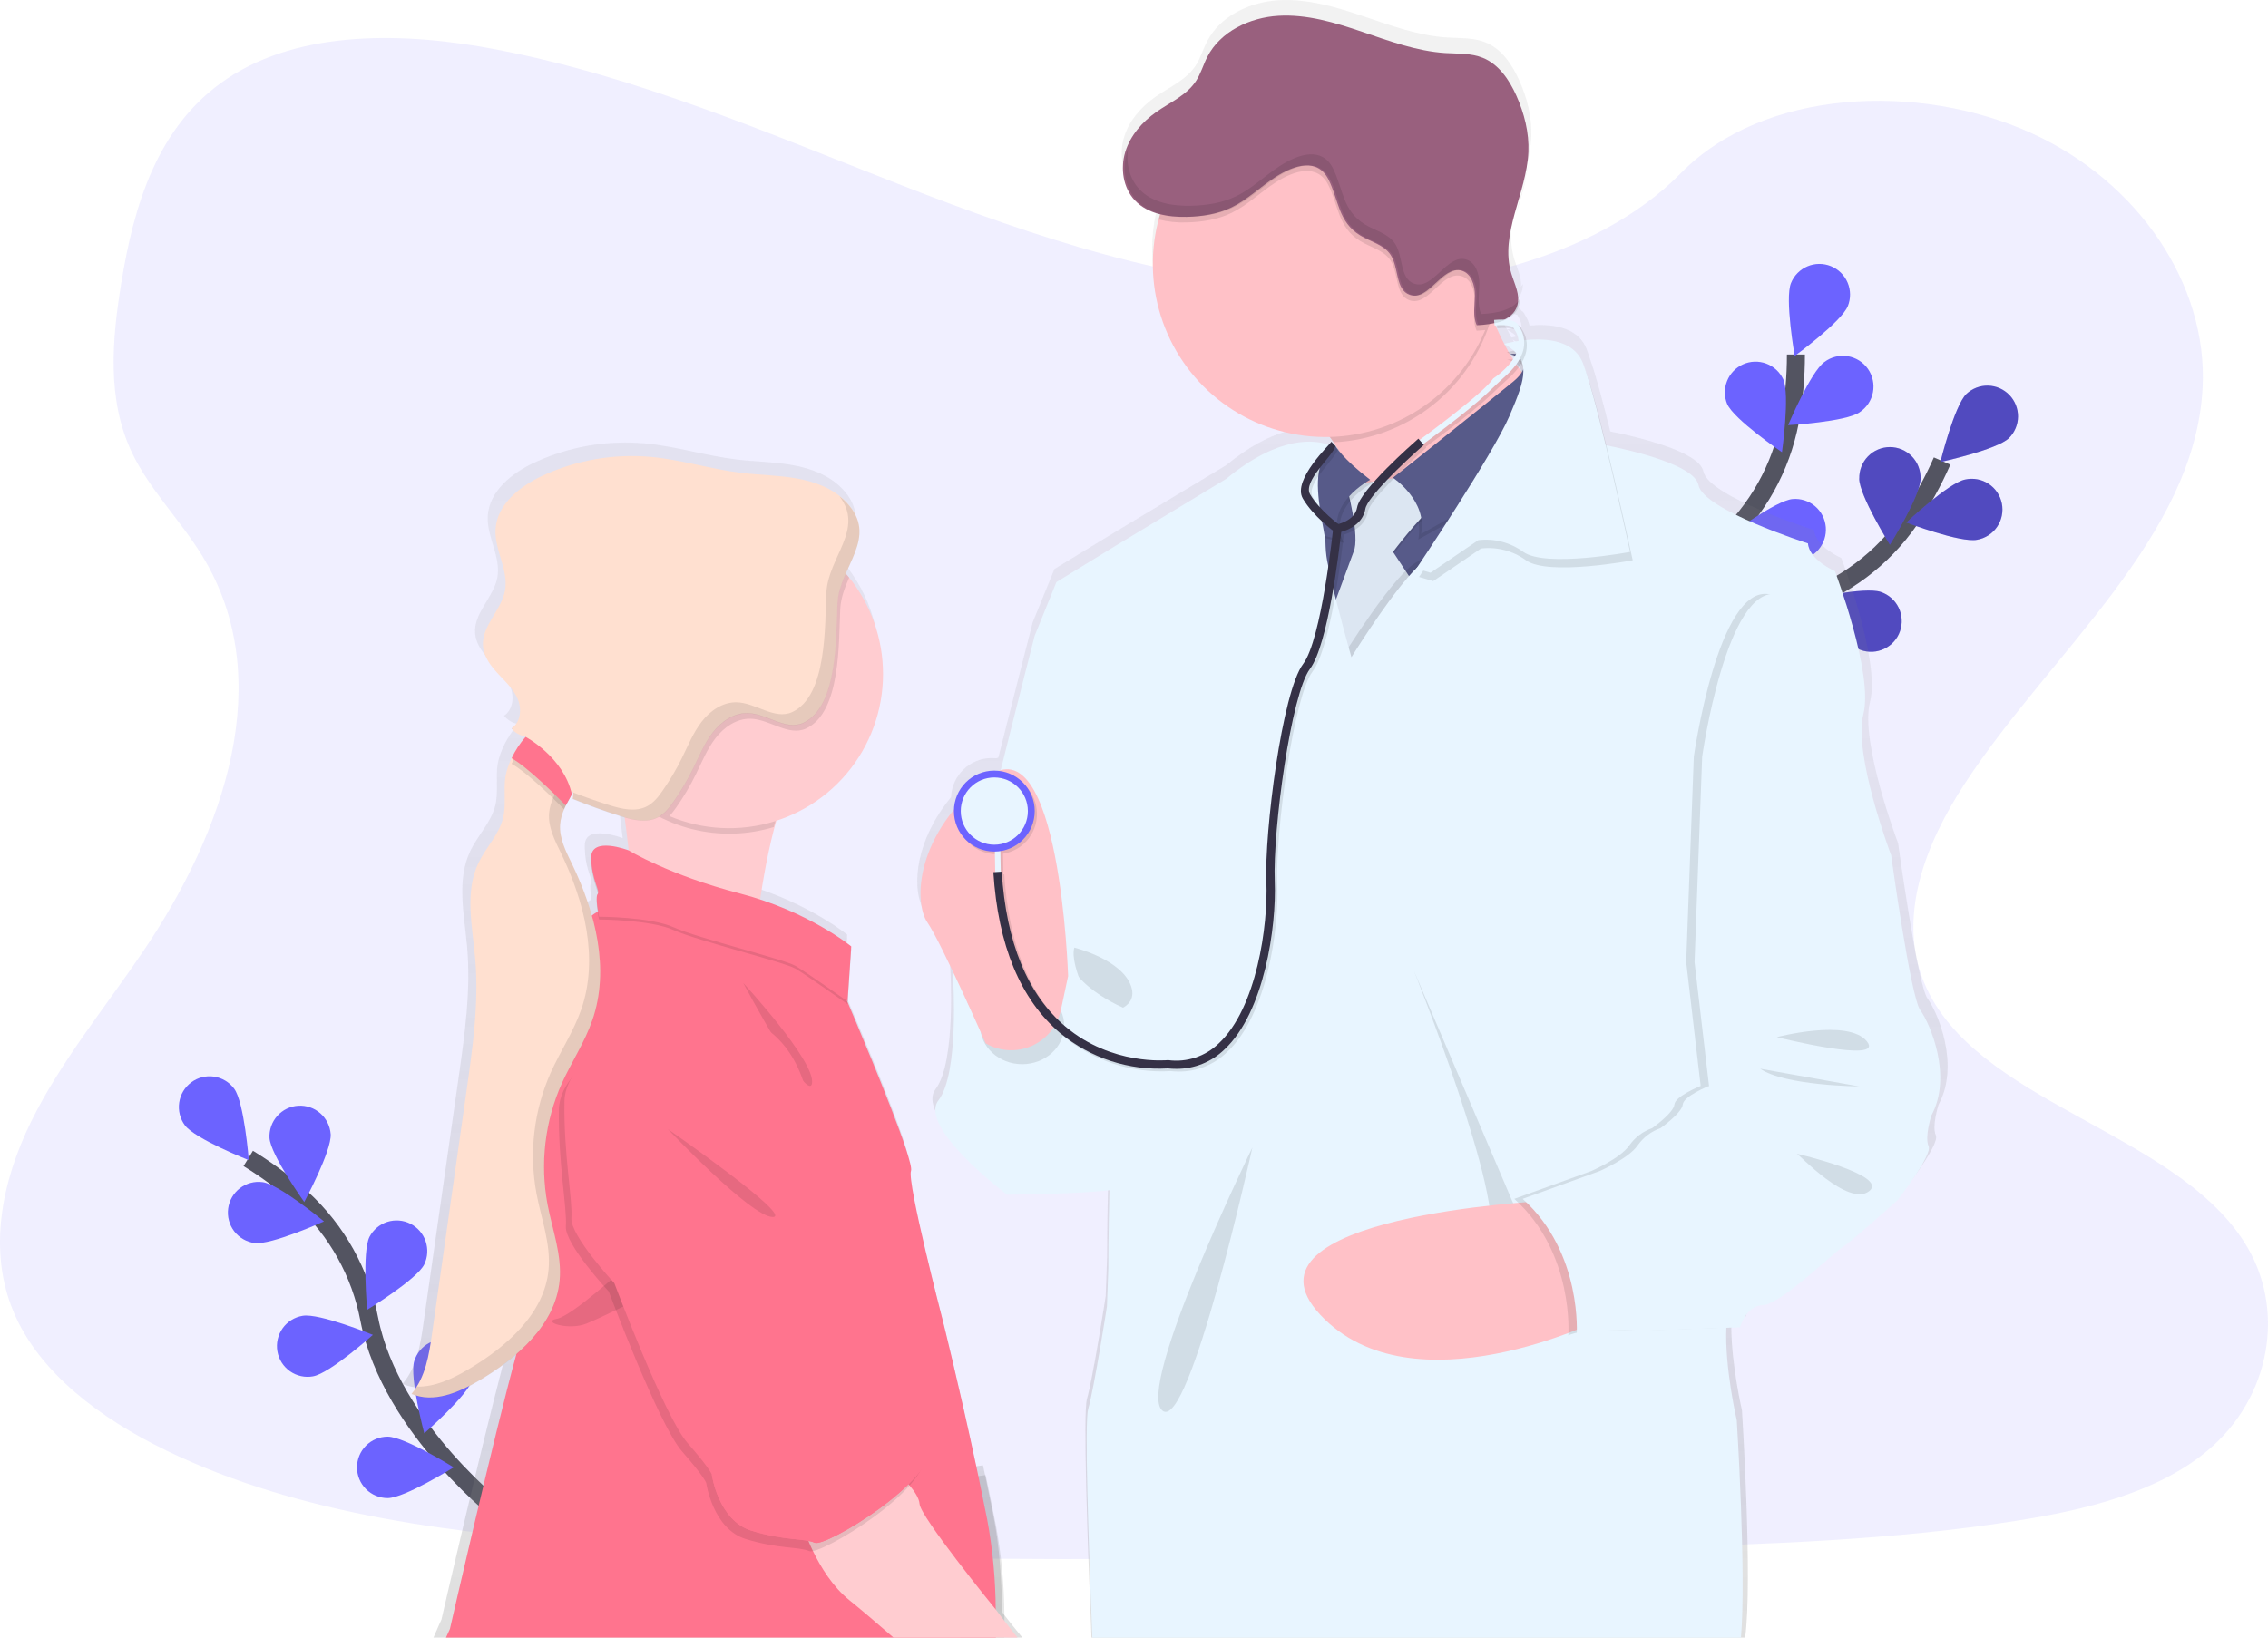 <svg width="252" height="182" viewBox="0 0 252 182" fill="none" xmlns="http://www.w3.org/2000/svg">
<g clip-path="url(#clip0_25_269)">
<path opacity="0.1" d="M146.416 32.097C130.261 31.534 114.862 26.307 100.18 20.589C85.498 14.871 70.946 8.534 55.169 5.504C45.025 3.553 33.424 3.279 25.253 8.729C17.387 13.973 14.847 23.026 13.48 31.425C12.452 37.745 11.856 44.396 14.666 50.314C16.622 54.421 20.093 57.874 22.494 61.808C30.847 75.498 24.942 92.38 15.889 105.758C11.643 112.036 6.717 118.01 3.441 124.687C0.165 131.363 -1.353 139.011 1.515 145.82C4.357 152.563 11.127 157.637 18.464 161.202C33.364 168.436 50.921 170.506 68.041 171.692C105.939 174.289 144.04 173.164 182.038 172.038C196.1 171.62 210.225 171.199 224.058 169.015C231.74 167.804 239.673 165.883 245.251 161.246C252.329 155.358 254.086 145.392 249.341 138.009C241.383 125.628 219.381 122.552 213.817 109.265C210.757 101.951 213.901 93.803 218.351 87.02C227.893 72.47 243.893 59.704 244.736 43.071C245.316 31.646 237.624 20.207 225.731 14.801C213.267 9.129 195.982 9.846 186.787 19.219C177.319 28.877 160.678 32.592 146.416 32.097Z" fill="#6C63FF"/>
<path d="M56.206 168.599C56.206 168.599 43.445 158.93 41.034 146.631C40.057 141.466 37.435 136.757 33.561 133.211C31.708 131.543 29.707 130.049 27.582 128.747" stroke="#535461" stroke-width="2" stroke-miterlimit="10"/>
<path d="M26.021 120.998C27.139 122.515 27.645 128.94 27.645 128.94C27.645 128.94 21.666 126.579 20.545 125.066C20.007 124.338 19.779 123.426 19.912 122.53C20.045 121.634 20.528 120.827 21.254 120.288C21.98 119.749 22.89 119.521 23.784 119.654C24.678 119.787 25.483 120.271 26.021 120.998Z" fill="#6C63FF"/>
<path d="M36.745 126.04C36.861 127.921 33.805 133.59 33.805 133.59C33.805 133.59 30.062 128.349 29.944 126.468C29.899 125.571 30.209 124.692 30.805 124.023C31.402 123.353 32.238 122.946 33.132 122.889C34.026 122.833 34.907 123.132 35.583 123.722C36.258 124.312 36.675 125.144 36.742 126.04H36.745Z" fill="#6C63FF"/>
<path d="M47.139 140.532C46.294 142.215 40.798 145.564 40.798 145.564C40.798 145.564 40.211 139.146 41.055 137.462C41.471 136.67 42.18 136.074 43.03 135.801C43.88 135.528 44.804 135.601 45.601 136.003C46.398 136.405 47.006 137.105 47.294 137.952C47.581 138.799 47.526 139.725 47.139 140.532Z" fill="#6C63FF"/>
<path d="M52.542 153.265C51.992 155.068 47.141 159.297 47.141 159.297C47.141 159.297 45.477 153.072 46.027 151.268C46.292 150.402 46.888 149.677 47.686 149.252C48.484 148.827 49.417 148.737 50.281 149.002C51.145 149.267 51.869 149.865 52.293 150.664C52.717 151.464 52.807 152.399 52.542 153.265Z" fill="#6C63FF"/>
<path d="M28.273 138.148C30.13 138.399 35.997 135.744 35.997 135.744C35.997 135.744 31.046 131.632 29.181 131.381C28.285 131.261 27.379 131.502 26.661 132.051C25.943 132.6 25.472 133.413 25.351 134.31C25.231 135.207 25.471 136.116 26.019 136.836C26.567 137.555 27.378 138.028 28.273 138.148Z" fill="#6C63FF"/>
<path d="M34.782 152.963C36.638 152.645 41.434 148.354 41.434 148.354C41.434 148.354 35.48 145.917 33.626 146.236C33.182 146.309 32.757 146.469 32.376 146.707C31.994 146.946 31.663 147.258 31.402 147.625C31.141 147.992 30.956 148.408 30.856 148.847C30.756 149.287 30.744 149.742 30.821 150.186C30.898 150.63 31.061 151.055 31.302 151.435C31.544 151.816 31.858 152.144 32.226 152.403C32.595 152.661 33.011 152.843 33.45 152.939C33.89 153.036 34.344 153.044 34.786 152.963H34.782Z" fill="#6C63FF"/>
<path d="M43.076 166.494C44.958 166.494 50.41 163.078 50.41 163.078C50.41 163.078 44.956 159.667 43.074 159.667C42.17 159.667 41.304 160.027 40.665 160.667C40.027 161.307 39.668 162.175 39.668 163.081C39.668 163.986 40.027 164.854 40.665 165.495C41.304 166.135 42.17 166.494 43.074 166.494H43.076Z" fill="#6C63FF"/>
<path d="M180.172 84.972C180.172 84.972 188.038 71.008 199.894 66.985C204.872 65.328 209.18 62.097 212.172 57.779C213.575 55.714 214.786 53.524 215.789 51.237" stroke="#535461" stroke-width="2" stroke-miterlimit="10"/>
<path d="M223.232 48.679C221.882 49.991 215.597 51.349 215.597 51.349C215.597 51.349 217.14 45.094 218.49 43.78C219.142 43.168 220.007 42.838 220.9 42.859C221.792 42.881 222.641 43.252 223.262 43.895C223.884 44.537 224.229 45.398 224.224 46.293C224.218 47.188 223.862 48.045 223.232 48.679Z" fill="#6C63FF"/>
<path d="M219.678 59.988C217.822 60.355 211.819 58.072 211.819 58.072C211.819 58.072 216.506 53.653 218.351 53.293C218.794 53.194 219.252 53.186 219.698 53.267C220.144 53.348 220.57 53.518 220.95 53.767C221.33 54.015 221.656 54.337 221.91 54.714C222.164 55.09 222.341 55.514 222.429 55.96C222.518 56.406 222.516 56.865 222.425 57.311C222.334 57.756 222.155 58.179 221.899 58.554C221.643 58.929 221.314 59.249 220.933 59.495C220.551 59.742 220.125 59.909 219.678 59.988Z" fill="#6C63FF"/>
<path d="M206.741 72.238C204.963 71.621 200.924 66.608 200.924 66.608C200.924 66.608 207.188 65.171 208.97 65.787C209.398 65.93 209.794 66.156 210.134 66.453C210.474 66.749 210.752 67.111 210.952 67.516C211.152 67.922 211.269 68.363 211.297 68.814C211.325 69.265 211.264 69.717 211.116 70.145C210.969 70.572 210.738 70.965 210.437 71.302C210.136 71.639 209.772 71.913 209.365 72.108C208.958 72.303 208.516 72.414 208.066 72.437C207.615 72.459 207.165 72.391 206.741 72.238Z" fill="#6C63FF"/>
<path d="M194.852 79.298C192.996 78.991 188.179 74.724 188.179 74.724C188.179 74.724 194.117 72.245 195.97 72.552C196.863 72.699 197.66 73.195 198.187 73.931C198.714 74.668 198.928 75.584 198.781 76.478C198.634 77.372 198.139 78.171 197.405 78.7C196.67 79.228 195.756 79.442 194.864 79.295L194.852 79.298Z" fill="#6C63FF"/>
<path d="M206.578 53.181C206.576 55.067 209.989 60.539 209.989 60.539C209.989 60.539 213.397 55.074 213.397 53.191C213.409 52.735 213.33 52.282 213.164 51.857C212.998 51.433 212.749 51.046 212.432 50.719C212.115 50.393 211.735 50.133 211.316 49.956C210.897 49.779 210.447 49.688 209.992 49.688C209.537 49.688 209.087 49.779 208.668 49.956C208.249 50.133 207.87 50.393 207.553 50.719C207.235 51.046 206.986 51.433 206.821 51.857C206.655 52.282 206.576 52.735 206.587 53.191L206.578 53.181Z" fill="#6C63FF"/>
<path d="M192.789 61.613C193.351 63.413 198.233 67.61 198.233 67.61C198.233 67.61 199.857 61.374 199.291 59.574C198.997 58.74 198.392 58.053 197.603 57.657C196.814 57.261 195.903 57.188 195.061 57.452C194.219 57.716 193.512 58.298 193.089 59.074C192.666 59.85 192.561 60.76 192.794 61.613H192.789Z" fill="#6C63FF"/>
<path d="M180.523 71.652C180.773 73.512 184.875 78.481 184.875 78.481C184.875 78.481 187.523 72.61 187.272 70.743C187.222 70.29 187.083 69.852 186.862 69.455C186.641 69.057 186.343 68.708 185.985 68.427C185.627 68.147 185.217 67.941 184.779 67.822C184.341 67.703 183.883 67.672 183.433 67.733C182.983 67.794 182.549 67.944 182.158 68.175C181.767 68.406 181.425 68.713 181.154 69.078C180.883 69.443 180.688 69.859 180.579 70.301C180.471 70.743 180.451 71.202 180.523 71.652Z" fill="#6C63FF"/>
<path opacity="0.25" d="M223.232 48.679C221.882 49.991 215.597 51.349 215.597 51.349C215.597 51.349 217.14 45.094 218.49 43.78C219.142 43.168 220.007 42.838 220.9 42.859C221.792 42.881 222.641 43.252 223.262 43.895C223.884 44.537 224.229 45.398 224.224 46.293C224.218 47.188 223.862 48.045 223.232 48.679Z" fill="black"/>
<path opacity="0.25" d="M219.678 59.988C217.822 60.355 211.819 58.072 211.819 58.072C211.819 58.072 216.506 53.653 218.351 53.293C218.794 53.194 219.252 53.186 219.698 53.267C220.144 53.348 220.57 53.518 220.95 53.767C221.33 54.015 221.656 54.337 221.91 54.714C222.164 55.09 222.341 55.514 222.429 55.96C222.518 56.406 222.516 56.865 222.425 57.311C222.334 57.756 222.155 58.179 221.899 58.554C221.643 58.929 221.314 59.249 220.933 59.495C220.551 59.742 220.125 59.909 219.678 59.988Z" fill="black"/>
<path opacity="0.25" d="M206.741 72.238C204.963 71.621 200.924 66.608 200.924 66.608C200.924 66.608 207.188 65.171 208.97 65.787C209.398 65.93 209.794 66.156 210.134 66.453C210.474 66.749 210.752 67.111 210.952 67.516C211.152 67.922 211.269 68.363 211.297 68.814C211.325 69.265 211.264 69.717 211.116 70.145C210.969 70.572 210.738 70.965 210.437 71.302C210.136 71.639 209.772 71.913 209.365 72.108C208.958 72.303 208.516 72.414 208.066 72.437C207.615 72.459 207.165 72.391 206.741 72.238Z" fill="black"/>
<path opacity="0.25" d="M194.852 79.298C192.996 78.991 188.179 74.724 188.179 74.724C188.179 74.724 194.117 72.245 195.97 72.552C196.863 72.699 197.66 73.195 198.187 73.931C198.714 74.668 198.928 75.584 198.781 76.478C198.634 77.372 198.139 78.171 197.405 78.7C196.67 79.228 195.756 79.442 194.864 79.295L194.852 79.298Z" fill="black"/>
<path opacity="0.25" d="M206.578 53.181C206.576 55.067 209.989 60.539 209.989 60.539C209.989 60.539 213.397 55.074 213.397 53.191C213.409 52.735 213.33 52.282 213.164 51.857C212.998 51.433 212.749 51.046 212.432 50.719C212.115 50.393 211.735 50.133 211.316 49.956C210.897 49.779 210.447 49.688 209.992 49.688C209.537 49.688 209.087 49.779 208.668 49.956C208.249 50.133 207.87 50.393 207.553 50.719C207.235 51.046 206.986 51.433 206.821 51.857C206.655 52.282 206.576 52.735 206.587 53.191L206.578 53.181Z" fill="black"/>
<path opacity="0.25" d="M192.789 61.613C193.351 63.413 198.233 67.61 198.233 67.61C198.233 67.61 199.857 61.374 199.291 59.574C198.997 58.74 198.392 58.053 197.603 57.657C196.814 57.261 195.903 57.188 195.061 57.452C194.219 57.716 193.512 58.298 193.089 59.074C192.666 59.85 192.561 60.76 192.794 61.613H192.789Z" fill="black"/>
<path opacity="0.25" d="M180.523 71.652C180.773 73.512 184.875 78.481 184.875 78.481C184.875 78.481 187.523 72.61 187.272 70.743C187.222 70.29 187.083 69.852 186.862 69.455C186.641 69.057 186.343 68.708 185.985 68.427C185.627 68.147 185.217 67.941 184.779 67.822C184.341 67.703 183.883 67.672 183.433 67.733C182.983 67.794 182.549 67.944 182.158 68.175C181.767 68.406 181.425 68.713 181.154 69.078C180.883 69.443 180.688 69.859 180.579 70.301C180.471 70.743 180.451 71.202 180.523 71.652Z" fill="black"/>
<path d="M180.625 84.695C180.625 84.695 182.17 68.733 191.372 60.246C195.253 56.709 197.886 52.006 198.875 46.842C199.326 44.388 199.55 41.897 199.546 39.401" stroke="#535461" stroke-width="2" stroke-miterlimit="10"/>
<path d="M205.314 34.016C204.618 35.764 199.411 39.559 199.411 39.559C199.411 39.559 198.293 33.213 198.996 31.465C199.334 30.625 199.992 29.954 200.823 29.601C201.655 29.247 202.593 29.238 203.431 29.578C204.269 29.917 204.938 30.576 205.291 31.409C205.644 32.243 205.652 33.183 205.314 34.023V34.016Z" fill="#6C63FF"/>
<path d="M206.638 45.81C205.1 46.894 198.68 47.249 198.68 47.249C198.68 47.249 201.181 41.31 202.72 40.227C203.085 39.953 203.5 39.755 203.943 39.646C204.385 39.536 204.845 39.517 205.295 39.588C205.745 39.66 206.176 39.821 206.563 40.063C206.949 40.305 207.284 40.621 207.546 40.995C207.808 41.368 207.993 41.791 208.089 42.237C208.186 42.684 208.192 43.145 208.107 43.593C208.023 44.042 207.849 44.469 207.597 44.85C207.344 45.23 207.019 45.556 206.638 45.807V45.81Z" fill="#6C63FF"/>
<path d="M199.757 62.269C197.882 62.427 192.161 59.478 192.161 59.478C192.161 59.478 197.311 55.618 199.186 55.46C200.086 55.384 200.98 55.67 201.67 56.254C202.36 56.839 202.79 57.674 202.866 58.576C202.942 59.478 202.657 60.374 202.073 61.066C201.49 61.757 200.657 62.188 199.757 62.264V62.269Z" fill="#6C63FF"/>
<path d="M191.75 73.545C189.929 74.01 183.794 72.087 183.794 72.087C183.794 72.087 188.219 67.41 190.04 66.936C190.914 66.709 191.843 66.839 192.622 67.298C193.4 67.757 193.965 68.507 194.192 69.383C194.419 70.26 194.289 71.191 193.831 71.971C193.373 72.751 192.624 73.317 191.75 73.545Z" fill="#6C63FF"/>
<path d="M191.912 44.908C192.673 46.631 197.996 50.256 197.996 50.256C197.996 50.256 198.901 43.875 198.14 42.152C197.76 41.346 197.082 40.72 196.248 40.409C195.415 40.098 194.493 40.125 193.68 40.486C192.867 40.847 192.227 41.512 191.897 42.34C191.566 43.167 191.572 44.091 191.912 44.915V44.908Z" fill="#6C63FF"/>
<path d="M182.715 58.213C183.957 59.63 190.114 61.485 190.114 61.485C190.114 61.485 189.075 55.125 187.834 53.709C187.541 53.365 187.182 53.083 186.779 52.879C186.377 52.675 185.938 52.553 185.487 52.52C185.037 52.488 184.585 52.545 184.157 52.69C183.73 52.834 183.335 53.062 182.996 53.36C182.656 53.659 182.38 54.022 182.182 54.428C181.984 54.835 181.869 55.276 181.843 55.728C181.817 56.18 181.88 56.632 182.03 57.059C182.18 57.485 182.413 57.878 182.715 58.213Z" fill="#6C63FF"/>
<path d="M175.548 72.38C176.532 73.984 182.288 76.856 182.288 76.856C182.288 76.856 182.337 70.412 181.36 68.805C180.874 68.064 180.119 67.541 179.254 67.348C178.39 67.155 177.484 67.307 176.73 67.772C175.975 68.237 175.431 68.978 175.213 69.838C174.994 70.698 175.119 71.61 175.56 72.38H175.548Z" fill="#6C63FF"/>
<path d="M168.792 22.186C169.177 20.77 169.641 19.347 169.966 17.912C169.576 19.347 169.11 20.775 168.792 22.186Z" fill="url(#paint0_linear_25_269)"/>
<path d="M167.066 35.827C167.033 35.771 167.01 35.715 166.985 35.664C166.985 35.641 166.961 35.622 166.952 35.599C166.902 35.623 166.85 35.644 166.797 35.662C166.695 35.702 166.59 35.739 166.483 35.769C166.377 35.799 166.333 35.815 166.251 35.834C166.184 35.857 166.115 35.875 166.045 35.888L166.063 35.929C166.149 35.911 166.233 35.895 166.319 35.871L166.342 36.16C166.439 36.16 166.53 36.146 166.618 36.146C166.66 36.143 166.702 36.143 166.743 36.146C166.924 36.146 167.082 36.146 167.207 36.146C167.159 36.041 167.108 35.932 167.066 35.827ZM214.165 110.967C213.075 109.495 210.898 93.696 210.898 93.696C210.898 93.696 206.618 82.462 207.785 77.979C208.952 73.496 204.597 62.025 204.597 62.025C204.597 62.025 201.72 60.771 201.564 58.911C201.564 58.911 189.817 55.19 189.267 52.4C188.822 50.112 181.537 48.47 178.919 47.952C178.121 44.724 177.319 41.713 176.727 40.069C176.567 39.557 176.416 39.115 176.277 38.766C175.277 36.208 172.186 35.976 169.945 36.181C169.848 35.745 169.668 35.331 169.414 34.964C169.377 34.838 169.303 34.726 169.203 34.641C169.155 34.6 169.103 34.563 169.05 34.529C169.009 34.454 168.956 34.386 168.892 34.33C168.828 34.272 168.758 34.222 168.683 34.181C168.629 34.151 168.573 34.126 168.516 34.104C168.381 34.053 168.242 34.014 168.101 33.99C167.935 33.956 167.768 33.934 167.599 33.925C168.009 33.745 168.374 33.478 168.669 33.141C168.87 32.905 169.019 32.629 169.108 32.332C169.181 32.085 169.214 31.827 169.205 31.569C169.145 31.675 169.075 31.776 168.996 31.869C169.094 30.839 168.551 29.793 168.24 28.767C167.863 27.432 167.793 26.029 168.036 24.663C168.347 22.603 169.117 20.519 169.639 18.422C169.64 18.41 169.64 18.398 169.639 18.387C169.913 17.345 170.082 16.279 170.145 15.203C170.235 13.034 169.681 10.869 168.79 8.892C167.998 7.141 166.831 5.418 165.045 4.707C163.718 4.169 162.231 4.255 160.801 4.167C157.595 3.967 154.537 2.837 151.488 1.809C148.439 0.781 145.303 -0.153 142.094 0.026C138.885 0.205 135.583 1.756 134.119 4.602C133.655 5.49 133.389 6.478 132.834 7.313C131.795 8.888 129.934 9.676 128.382 10.762C126.829 11.848 125.463 13.389 124.901 15.229C124.595 16.22 124.552 17.274 124.776 18.287C124.827 18.515 124.892 18.741 124.971 18.961C125.191 19.576 125.535 20.138 125.98 20.614C126.316 20.966 126.703 21.267 127.126 21.505C127.659 21.801 128.228 22.023 128.82 22.166C128.799 22.235 128.778 22.31 128.755 22.382C128.718 22.5 128.686 22.614 128.651 22.742C128.574 23.028 128.502 23.319 128.442 23.612C128.44 23.633 128.44 23.654 128.442 23.675C128.157 24.997 128.014 26.347 128.015 27.7C128.015 28.34 128.047 28.979 128.113 29.616C129.041 39.052 136.813 46.496 146.416 46.98C146.746 46.996 147.078 47.005 147.414 47.005C147.567 47.005 147.718 47.005 147.878 47.005C148.029 47.205 148.177 47.41 148.319 47.61C148.46 47.81 148.59 48.014 148.713 48.214L148.377 47.865L148.04 47.556C147.949 47.682 147.848 47.799 147.736 47.907C147.517 47.83 147.293 47.766 147.066 47.717C146.103 47.503 144.637 47.424 142.706 48.007C140.931 48.54 138.762 49.635 136.224 51.716L123.855 59.157L117.164 63.236L114.753 69.143C114.753 69.143 112.941 76.161 110.925 84.202C110.846 84.225 110.769 84.248 110.693 84.276C110.529 84.258 110.365 84.248 110.201 84.248C109.031 84.246 107.906 84.697 107.061 85.508C106.217 86.32 105.719 87.428 105.672 88.599C101.663 93.482 101.435 98.366 102.377 100.607C102.463 100.817 102.57 101.018 102.697 101.205C103.315 102.098 104.468 104.4 105.637 106.853C105.607 107.056 105.588 107.225 105.579 107.353C105.577 107.395 105.577 107.437 105.579 107.479C105.579 107.479 106.275 118.015 103.955 121.036C103.447 121.694 103.523 122.559 103.955 123.517C105.509 126.963 111.656 131.565 111.656 131.565C111.656 131.565 119.027 131.525 123.133 131.077C123.122 131.491 123.113 131.902 123.103 132.304C123.01 136.369 123.01 139.776 123.01 139.776L122.857 144.038C122.857 144.038 121.465 153.021 120.769 155.498C120.331 157.051 120.837 171.434 121.277 182.007H193.903C194.757 175.752 193.553 156.746 193.553 156.746C193.553 156.746 192.409 151.833 192.367 147.55C192.365 147.545 192.364 147.54 192.364 147.534C192.364 147.529 192.365 147.524 192.367 147.519C192.367 147.145 192.367 146.78 192.381 146.422L192.908 146.403L193.854 146.371H193.94C193.94 146.371 193.963 146.282 194.017 146.138C194.142 145.779 194.313 145.437 194.525 145.122C194.929 144.524 195.56 143.938 196.509 143.899C197.033 143.878 197.845 143.452 198.762 142.824C198.768 142.826 198.774 142.826 198.78 142.824C201.246 141.152 204.506 138.067 205.297 137.56C206.386 136.862 211.597 132.211 211.597 132.211C211.597 132.211 212.374 131.225 213.202 130.037L213.232 129.995C214.263 128.507 215.358 126.728 215.089 126.168C214.624 125.163 215.399 122.761 215.399 122.761C217.819 118.322 215.256 112.439 214.165 110.967ZM169.3 39.443C169.322 39.512 169.336 39.584 169.342 39.657C169.284 39.58 169.226 39.499 169.168 39.424L169.112 39.35L169.073 39.294L169.161 39.173C169.161 39.173 169.161 39.173 169.161 39.19C169.222 39.265 169.269 39.351 169.3 39.443ZM168.521 37.383C168.268 37.434 168.068 37.48 167.938 37.515C167.773 37.222 167.616 36.929 167.474 36.632C167.846 36.848 168.196 37.099 168.521 37.383ZM168.084 37.75C168.084 37.745 168.084 37.741 168.084 37.736L168.103 37.75C168.198 37.813 168.291 37.873 168.377 37.936C168.453 37.992 168.523 38.045 168.592 38.101C168.546 38.183 168.495 38.266 168.444 38.334C168.363 38.206 168.286 38.083 168.212 37.955C168.166 37.904 168.124 37.834 168.084 37.75ZM166.692 34.881C167.14 34.836 167.592 34.836 168.04 34.881C168.103 34.881 168.159 34.892 168.214 34.901C168.34 34.921 168.464 34.953 168.583 34.997C168.857 35.381 169.026 35.831 169.073 36.301L168.947 36.32L168.824 36.343C168.592 36.383 168.36 36.422 168.179 36.459L167.947 36.508C167.639 36.576 167.46 36.627 167.453 36.629C167.423 36.566 167.393 36.508 167.36 36.448C167.309 36.348 167.256 36.246 167.21 36.146C167.163 36.046 167.103 35.932 167.054 35.827C167.022 35.771 166.998 35.715 166.973 35.664C166.973 35.641 166.95 35.622 166.94 35.599C166.927 35.575 166.915 35.549 166.906 35.522C166.764 35.234 166.634 34.946 166.509 34.662C166.495 34.634 166.483 34.604 166.472 34.576L166.648 34.564V34.625L166.692 34.881ZM111.335 179.133C111.317 175.67 111.066 171.924 110.37 168.408C110.073 166.913 109.767 165.418 109.456 163.948C109.377 163.581 109.301 163.218 109.224 162.855L108.509 162.951H108.445C106.496 153.74 104.458 145.624 104.458 145.624C104.458 145.624 100.412 130.14 100.881 128.905C100.941 128.744 100.865 128.312 100.693 127.677C99.714 124.156 95.626 114.455 94.196 111.139C94.196 111.125 94.185 111.109 94.18 111.097C93.948 110.541 93.781 110.167 93.73 110.058L94.066 105.109L94.085 104.812L94.129 104.179L94.111 104.163L94.129 103.87C94.129 103.87 90.598 100.968 84.616 98.873C84.384 98.789 84.138 98.707 83.895 98.628C84.194 96.626 84.591 94.366 85.108 92.164C85.157 91.943 85.21 91.729 85.266 91.513C85.315 91.296 85.371 91.087 85.426 90.876C85.514 90.531 85.609 90.192 85.707 89.857C86.029 89.755 86.347 89.641 86.66 89.52L86.781 89.473C90.64 87.969 93.824 85.113 95.743 81.437C97.663 77.76 98.188 73.51 97.222 69.475C96.671 67.187 95.653 65.037 94.234 63.162C94.127 63.018 94.013 62.873 93.899 62.732C93.786 62.59 93.649 62.432 93.521 62.288C94.192 60.76 94.983 59.306 95.048 57.82C95.059 57.632 95.059 57.444 95.048 57.255V57.232C94.962 56.276 94.54 55.309 93.556 54.293C92.12 52.802 90.076 52.047 88.032 51.684C85.988 51.321 83.904 51.312 81.849 51.068C78.44 50.658 75.12 49.605 71.712 49.282C67.513 48.892 63.287 49.614 59.454 51.374C56.918 52.537 54.35 54.569 54.197 57.358C54.071 59.662 55.672 61.871 55.269 64.148C54.867 66.385 52.593 68.145 52.793 70.408C52.87 71.291 53.322 72.082 53.888 72.787C54.083 73.019 54.289 73.252 54.503 73.484C55.329 74.361 56.239 75.203 56.7 76.307C56.719 76.354 56.737 76.4 56.754 76.447C57.146 77.537 56.969 78.916 55.999 79.542C56.005 79.546 56.009 79.552 56.011 79.558C56.025 79.577 56.039 79.591 56.05 79.609C56.052 79.605 56.052 79.601 56.05 79.597C56.394 80.006 56.858 80.296 57.375 80.425L57.573 80.486C57.413 80.66 57.262 80.842 57.108 81.032L57.009 81.165C56.753 81.509 56.521 81.871 56.313 82.246C56.194 82.455 56.081 82.665 55.986 82.874C55.667 83.512 55.437 84.19 55.301 84.89C55.053 86.43 55.403 88.034 55.027 89.541C54.563 91.401 53.095 92.829 52.266 94.557C50.698 97.812 51.587 101.633 51.902 105.228C52.331 110.111 51.635 115.015 50.941 119.866C50.573 122.446 50.205 125.028 49.837 127.612C48.909 134.098 47.981 140.584 47.053 147.071C46.714 149.447 46.313 151.954 44.733 153.789H44.749C44.749 153.789 44.749 153.803 44.733 153.807C45.207 154.015 45.712 154.145 46.227 154.193C48.29 154.4 50.475 153.4 52.331 152.307C53.801 151.456 55.193 150.476 56.491 149.38C56.301 150.077 56.097 150.838 55.879 151.656C55.88 151.664 55.88 151.672 55.879 151.679C53.259 161.679 49.046 180.009 49.046 180.009C49.046 180.009 48.663 180.807 48.167 181.995H113.595C112.83 181.065 112.117 180.175 111.56 179.456L111.335 179.133ZM62.89 86.676C62.907 86.648 62.918 86.623 62.934 86.597C62.934 86.671 62.934 86.743 62.934 86.813C62.934 86.883 62.934 86.946 62.934 87.011C62.934 87.076 62.934 87.069 62.934 87.102C62.934 87.134 62.934 87.102 62.934 87.102C62.934 87.197 62.914 87.292 62.897 87.388C62.897 87.388 62.897 87.399 62.897 87.409L63.129 87.495L63.398 87.606C64.989 88.236 66.599 88.805 68.229 89.315C68.396 89.369 68.566 89.42 68.735 89.469L68.77 89.757C68.811 90.052 68.851 90.352 68.888 90.652C68.888 90.652 68.888 90.666 68.888 90.676C68.992 91.506 69.094 92.334 69.185 93.143C69.185 93.143 64.925 91.515 64.978 93.987C64.976 94.031 64.976 94.075 64.978 94.12C64.974 94.178 64.974 94.237 64.978 94.296C65.018 96.222 65.619 97.363 65.74 97.949C65.732 97.974 65.72 97.996 65.702 98.014C65.6 98.239 65.564 98.489 65.6 98.733C65.596 99.149 65.629 99.564 65.698 99.975C65.573 100.052 65.45 100.128 65.327 100.207C65.234 100.265 65.146 100.331 65.055 100.396C64.486 98.417 63.741 96.493 62.83 94.647C62.192 93.331 61.475 91.959 61.482 90.515C61.482 90.422 61.482 90.327 61.494 90.231C61.52 89.813 61.599 89.4 61.73 89.001C61.784 88.85 61.842 88.701 61.907 88.555C62.058 88.207 62.228 87.867 62.415 87.536C62.535 87.318 62.663 87.102 62.786 86.883C62.825 86.818 62.863 86.75 62.9 86.685L62.89 86.676ZM167.066 35.827C167.033 35.771 167.01 35.715 166.985 35.664C166.985 35.641 166.961 35.622 166.952 35.599C166.902 35.623 166.85 35.644 166.797 35.662C166.695 35.702 166.59 35.739 166.483 35.769C166.377 35.799 166.333 35.815 166.251 35.834L166.045 35.888L166.063 35.929C166.149 35.911 166.233 35.895 166.319 35.871L166.342 36.16C166.439 36.16 166.53 36.146 166.618 36.146H166.743C166.924 36.146 167.082 36.146 167.207 36.146C167.159 36.041 167.108 35.932 167.066 35.827Z" fill="url(#paint1_linear_25_269)"/>
<path d="M116.37 69.982L114.978 70.598C114.978 70.598 105.904 105.93 105.904 108.786C105.904 111.641 125.145 127.53 125.145 127.53L128.147 107.221C128.147 107.221 123.836 60.646 116.37 69.982Z" fill="#E8F5FF"/>
<path d="M158.576 58.744L150.537 54.539C150.087 52.615 149.288 50.791 148.18 49.156C147.003 47.454 145.439 45.782 143.491 44.91C138.565 42.696 164.326 31.076 164.326 31.076C164.731 32.472 165.209 33.846 165.757 35.192C167.084 38.476 169.286 42.722 172.124 43.931C176.947 45.989 158.576 58.744 158.576 58.744Z" fill="#FFC1C7"/>
<path opacity="0.1" d="M165.757 35.192C164.656 39.072 162.367 42.507 159.213 45.013C156.059 47.519 152.2 48.968 148.18 49.156C147.003 47.454 145.439 45.782 143.491 44.91C138.565 42.696 164.326 31.076 164.326 31.076C164.731 32.472 165.209 33.846 165.757 35.192Z" fill="black"/>
<path d="M166.481 29.325C166.482 33.13 165.357 36.85 163.248 40.015C161.14 43.179 158.142 45.645 154.635 47.102C151.127 48.559 147.267 48.941 143.544 48.199C139.82 47.456 136.399 45.624 133.714 42.934C131.03 40.243 129.201 36.815 128.46 33.083C127.72 29.351 128.1 25.483 129.553 21.967C131.006 18.452 133.467 15.447 136.624 13.334C139.78 11.22 143.492 10.092 147.289 10.092C149.812 10.08 152.313 10.57 154.647 11.532C156.98 12.495 159.1 13.911 160.885 15.699C162.669 17.487 164.083 19.612 165.043 21.951C166.004 24.29 166.492 26.796 166.481 29.325Z" fill="#FFC1C7"/>
<path d="M169.251 56.274L164.017 68.515L159.4 76.64H144.621L140.31 65.531L142.057 54.011H153.344L160.632 53.6L163.094 52.777L164.681 53.679L169.251 56.274Z" fill="#575A89"/>
<path opacity="0.1" d="M167.449 39.957C167.449 39.957 170.713 40.654 167.79 43.057C164.866 45.459 154.78 53.098 154.78 53.098C154.78 53.098 158.323 56.26 157.59 59.964L169.328 53.407L171.416 42.915C171.416 42.915 171.65 39.762 167.449 39.957Z" fill="black"/>
<path opacity="0.1" d="M157.089 53.098L149.623 54.332C149.623 54.332 151.163 60.041 150.393 61.662C150.37 61.712 150.35 61.764 150.335 61.818L147.289 70.07L149.572 76.551L157.474 65.75L154.781 61.662C154.781 61.662 157.627 57.881 159.321 56.569C161.015 55.258 157.089 53.098 157.089 53.098Z" fill="black"/>
<path d="M157.089 52.779L149.623 54.011C149.623 54.011 151.163 59.72 150.393 61.341C150.37 61.391 150.35 61.444 150.335 61.497L147.289 69.75L149.572 76.23L157.474 65.422L154.781 61.334C154.781 61.334 157.627 57.553 159.321 56.242C161.015 54.93 157.089 52.779 157.089 52.779Z" fill="#DCE6F2"/>
<path d="M167.762 39.341C167.762 39.341 171.026 40.038 168.101 42.44C165.175 44.843 154.78 53.098 154.78 53.098C154.78 53.098 158.63 55.644 157.899 59.346L169.636 52.791L171.725 42.298C171.725 42.298 171.957 39.145 167.762 39.341Z" fill="#575A89"/>
<path opacity="0.1" d="M148.692 49.884C148.692 49.884 149.405 51.219 152.549 53.625C152.549 53.625 147.314 56.416 149.317 60.339L141.31 58.246L140.078 54.388L148.692 49.884Z" fill="black"/>
<path d="M148.384 49.577C148.384 49.577 149.096 50.912 152.24 53.319C152.24 53.319 147.006 56.095 149.008 60.029L141.003 57.937L139.771 54.081L148.384 49.577Z" fill="#575A89"/>
<path opacity="0.1" d="M169.251 56.274L164.017 68.515L159.409 76.64H144.621L140.31 65.531L142.054 54.011H145.194C145.143 56.7 146.122 59.857 146.059 61.032C145.952 62.962 148.931 73.375 148.931 73.375C148.931 73.375 155.166 63.269 157.627 62.369C159.175 61.804 162.453 57.102 164.678 53.679L169.251 56.274Z" fill="black"/>
<path d="M189.871 120.689L189.339 121.359C189.339 121.359 193.188 140.722 192.123 145.12C191.942 145.912 191.839 146.721 191.815 147.533V147.568C191.627 152.042 192.975 157.849 192.975 157.849C192.975 157.849 194.052 174.963 193.439 182.002H121.37C120.948 171.594 120.493 158.109 120.906 156.614C121.602 154.147 122.994 145.196 122.994 145.196L123.147 140.955C123.147 140.955 123.147 136.855 123.273 132.288C123.326 130.235 123.405 128.079 123.519 126.168C123.665 123.763 123.869 121.738 124.15 120.743C124.323 119.988 124.422 119.219 124.447 118.445C124.447 118.373 124.447 118.299 124.461 118.224C124.461 117.992 124.484 117.741 124.493 117.483C124.493 117.41 124.493 117.338 124.493 117.25C124.537 115.752 124.521 113.976 124.472 112.134C124.472 112.034 124.472 111.932 124.472 111.83C124.433 110.448 124.375 109.039 124.31 107.7C124.108 103.514 123.846 99.975 123.846 99.975L114.994 70.582L117.379 64.694L123.999 60.63L136.238 53.223C142.207 48.305 146.138 48.896 147.637 49.435C147.782 49.485 147.925 49.543 148.064 49.609C148.11 49.633 148.147 49.651 148.182 49.672C148.23 49.695 148.275 49.721 148.319 49.751C147.908 49.949 147.552 50.244 147.279 50.609C146.972 51.026 146.754 51.501 146.637 52.005C146.558 52.317 146.503 52.635 146.472 52.956C146.442 53.293 146.43 53.642 146.43 53.993C146.447 54.763 146.513 55.531 146.627 56.293C146.627 56.307 146.627 56.325 146.627 56.344C146.704 56.888 146.799 57.42 146.892 57.92C146.891 57.929 146.891 57.938 146.892 57.946C146.999 58.53 147.105 59.069 147.177 59.534C147.191 59.618 147.203 59.695 147.214 59.767C147.266 60.074 147.29 60.385 147.286 60.697C147.312 61.449 147.413 62.197 147.588 62.929C147.648 63.236 147.718 63.564 147.794 63.906C147.899 64.371 148.013 64.878 148.135 65.394C148.203 65.678 148.275 65.971 148.349 66.261C148.377 66.378 148.407 66.494 148.435 66.613L148.481 66.796C148.975 68.766 149.511 70.726 149.841 71.912C150.036 72.61 150.159 73.04 150.159 73.04C150.159 73.04 153.653 67.378 156.442 64.155C156.483 64.108 156.521 64.064 156.56 64.022C156.836 63.704 157.108 63.413 157.367 63.157C157.936 62.59 158.446 62.185 158.857 62.036C158.945 62.004 159.029 61.964 159.11 61.918C160.251 61.269 162.094 58.913 163.817 56.446C163.987 56.214 164.152 55.96 164.319 55.721C164.701 55.167 165.073 54.611 165.423 54.079C165.692 53.672 165.95 53.277 166.193 52.9C167.353 51.091 168.17 49.742 168.17 49.742L169.78 49.67L170.061 49.656H170.249L177.56 49.316C177.56 49.316 177.875 49.37 178.395 49.475C178.423 49.475 178.451 49.475 178.481 49.493C181.075 50.01 188.281 51.644 188.722 53.911C189.26 56.688 200.884 60.392 200.884 60.392C201.038 62.253 203.884 63.478 203.884 63.478C203.884 63.478 208.195 74.896 207.042 79.37C205.903 83.788 210.007 94.717 210.116 95.024L209.33 96.019L189.871 120.689Z" fill="#E8F5FF"/>
<path opacity="0.1" d="M167.446 39.145C167.446 39.145 174.562 37.122 176.179 41.287C177.796 45.452 181.414 62.271 181.414 62.271C181.414 62.271 172.022 64.045 169.56 62.271C168.116 61.218 166.329 60.75 164.555 60.96L159.244 64.585L157.676 64.12C157.676 64.12 166.172 51.461 168.019 47.159C169.866 42.857 170.49 40.934 167.446 39.145Z" fill="black"/>
<path d="M167.138 38.215C167.138 38.215 174.258 36.192 175.882 40.357C177.506 44.522 181.117 61.341 181.117 61.341C181.117 61.341 171.727 63.115 169.263 61.341C167.82 60.288 166.033 59.82 164.261 60.029L158.945 63.655L157.377 63.19C157.377 63.19 165.873 50.53 167.72 46.228C169.567 41.926 170.182 40.008 167.138 38.215Z" fill="#E8F5FF"/>
<path opacity="0.1" d="M119.372 105.314C119.372 105.314 124.683 106.625 125.686 109.634C126.688 112.643 121.76 112.72 121.76 112.72C121.76 112.72 118.758 107.397 119.372 105.314Z" fill="black"/>
<path opacity="0.1" d="M139.154 127.53C139.154 127.53 126.147 154.223 129.15 156.77C132.152 159.316 139.154 127.53 139.154 127.53Z" fill="black"/>
<path opacity="0.1" d="M157.089 107.86C157.089 107.86 167.481 133.788 165.402 137.792C163.323 141.797 169.866 137.792 169.866 137.792L157.089 107.86Z" fill="black"/>
<path d="M171.56 133.472C171.56 133.472 136.46 135.169 146.699 146.124C156.938 157.079 177.95 146.589 177.95 146.589L171.56 133.472Z" fill="#FFC1C7"/>
<path opacity="0.1" d="M166.481 29.325C166.484 31.848 165.99 34.347 165.026 36.678C164.704 36.715 164.381 36.739 164.07 36.752C163.606 35.732 163.855 34.553 163.864 33.43C163.873 32.306 163.46 30.986 162.381 30.683C160.231 30.076 158.746 34.106 156.625 33.378C155.001 32.825 155.425 30.355 154.49 28.93C153.75 27.802 152.268 27.484 151.115 26.777C148.662 25.267 148.736 22.854 147.597 20.57C146.405 18.177 143.885 18.884 141.697 20.296C140.036 21.37 138.602 22.81 136.825 23.665C135.286 24.409 133.558 24.679 131.853 24.719C130.803 24.759 129.752 24.648 128.734 24.389C129.932 19.876 132.726 15.954 136.596 13.354C140.466 10.754 145.148 9.653 149.768 10.258C154.388 10.862 158.631 13.13 161.705 16.638C164.78 20.146 166.477 24.656 166.479 29.325H166.481Z" fill="black"/>
<path d="M141.704 19.68C140.04 20.754 138.609 22.191 136.832 23.051C135.293 23.793 133.565 24.063 131.86 24.102C129.771 24.149 127.523 23.782 126.096 22.27C124.785 20.875 124.472 18.729 125.027 16.898C125.581 15.068 126.911 13.55 128.472 12.45C130.034 11.35 131.846 10.59 132.88 9.015C133.428 8.183 133.693 7.202 134.147 6.316C135.602 3.481 138.873 1.946 142.036 1.756C145.198 1.565 148.333 2.509 151.344 3.532C154.356 4.555 157.391 5.681 160.569 5.893C161.985 5.981 163.456 5.893 164.769 6.43C166.534 7.148 167.692 8.867 168.481 10.615C169.365 12.587 169.915 14.741 169.822 16.894C169.627 21.491 166.597 26.002 167.929 30.407C168.282 31.581 168.943 32.785 168.59 33.96C168.075 35.674 165.869 36.064 164.084 36.146C163.62 35.125 163.869 33.944 163.878 32.823C163.887 31.702 163.474 30.379 162.398 30.076C160.244 29.474 158.76 33.497 156.644 32.772C155.031 32.216 155.449 29.748 154.511 28.323C153.771 27.193 152.286 26.877 151.136 26.17C148.683 24.661 148.757 22.247 147.618 19.963C146.416 17.559 143.894 18.266 141.704 19.68Z" fill="#99607E"/>
<path d="M107.67 108.167L105.899 108.786C105.899 108.786 106.595 119.278 104.275 122.287C101.955 125.296 111.895 132.776 111.895 132.776C111.895 132.776 125.519 132.7 125.904 131.614C126.289 130.528 125.208 112.174 125.208 112.174C125.208 112.174 117.894 109.318 118.509 104.767C118.509 104.767 116.277 115.49 112.969 115.027C109.66 114.564 105.904 111.795 107.67 108.167Z" fill="#E8F5FF"/>
<path opacity="0.1" d="M113.574 118.273C116.154 118.273 118.245 116.356 118.245 113.992C118.245 111.628 116.154 109.711 113.574 109.711C110.995 109.711 108.904 111.628 108.904 113.992C108.904 116.356 110.995 118.273 113.574 118.273Z" fill="black"/>
<path d="M118.681 108.476C118.681 108.476 117.753 80.088 109.674 86.413C101.595 92.738 101.516 100.303 103.055 102.537C104.593 104.772 109.526 115.959 109.526 115.959C110.297 116.408 111.164 116.666 112.054 116.714C112.945 116.762 113.834 116.597 114.649 116.234C115.464 115.871 116.181 115.32 116.743 114.626C117.304 113.931 117.693 113.113 117.878 112.239L118.681 108.476Z" fill="#FFC1C7"/>
<path opacity="0.1" d="M169.077 36.569C169.04 36.444 168.967 36.333 168.869 36.248C168.469 35.883 167.611 35.755 166.316 35.867L166.37 36.48C168.096 36.332 168.437 36.676 168.481 36.734V36.792L168.534 36.869C168.75 37.159 168.902 37.49 168.982 37.843C169.062 38.195 169.068 38.56 168.998 38.915C168.62 40.81 166.298 42.319 166.275 42.336L166.219 42.368L166.184 42.422C165.182 43.912 159.514 48.119 158.031 49.207L157.901 49.058C157.238 49.635 151.405 54.753 151.089 56.714C150.885 57.944 149.502 58.42 149.001 58.553C148.472 58.151 146.755 56.781 145.862 55.246C145.024 53.802 148.395 50.984 148.692 49.884L148.228 49.407C148.18 49.584 143.85 53.639 145.054 55.711C146.02 57.374 147.783 58.797 148.4 59.267C148.203 61.062 146.975 71.603 145.089 74.1C142.746 77.205 140.776 92.85 140.994 98.312C141.187 103.165 139.922 112.332 135.699 116.269C134.968 116.98 134.086 117.517 133.119 117.839C132.152 118.161 131.125 118.26 130.115 118.129H130.064H130.013C129.952 118.129 123.827 118.757 118.681 114.408C114.47 110.858 112.085 105.063 111.588 97.18H111.486L111.444 94.885C112.586 94.706 113.615 94.091 114.313 93.168C115.012 92.246 115.327 91.088 115.191 89.937C115.056 88.787 114.481 87.734 113.587 87C112.694 86.266 111.551 85.907 110.399 86C109.247 86.092 108.176 86.629 107.41 87.496C106.645 88.364 106.244 89.495 106.293 90.652C106.343 91.809 106.837 92.902 107.674 93.701C108.51 94.501 109.623 94.944 110.779 94.938H110.83L110.871 97.219L110.667 97.233C111.178 105.372 113.683 111.392 118.092 115.111C121.442 117.893 125.722 119.297 130.066 119.038C130.374 119.072 130.684 119.089 130.994 119.089C132.985 119.1 134.901 118.327 136.331 116.938C140.778 112.788 142.131 103.284 141.92 98.266C141.688 92.478 143.755 77.395 145.829 74.649C147.862 71.954 149.094 61.453 149.31 59.418C150.045 59.211 151.709 58.558 151.992 56.86C152.196 55.632 156.091 51.849 158.488 49.754L158.416 49.67C159.706 48.726 163.718 45.749 165.706 43.838C166.323 43.245 166.936 42.652 167.576 42.087C168.347 41.403 169.326 40.317 169.583 39.034C169.671 38.61 169.671 38.173 169.584 37.749C169.497 37.325 169.325 36.923 169.077 36.569Z" fill="black"/>
<path d="M148.321 59.12C148.224 59.053 145.913 57.395 144.755 55.4C143.553 53.328 147.883 49.275 147.929 49.098L148.393 49.575C148.098 50.672 144.727 53.493 145.565 54.935C146.62 56.755 148.843 58.348 148.866 58.364L148.321 59.12Z" fill="#353146"/>
<path d="M157.729 49.658L157.367 49.158C157.442 49.105 164.729 43.822 165.878 42.112L165.915 42.061L165.968 42.026C165.992 42.01 168.314 40.503 168.692 38.606C168.762 38.252 168.757 37.887 168.677 37.535C168.597 37.182 168.444 36.851 168.228 36.562L168.175 36.483V36.427C168.128 36.367 167.787 36.025 166.061 36.173L166.008 35.557C167.305 35.446 168.161 35.574 168.56 35.939C168.659 36.024 168.732 36.136 168.771 36.262C169.022 36.615 169.198 37.017 169.288 37.441C169.378 37.865 169.381 38.304 169.295 38.729C169.038 40.015 168.061 41.101 167.289 41.782C166.65 42.347 166.036 42.945 165.421 43.533C163.089 45.773 157.985 49.475 157.729 49.658Z" fill="#E8F5FF"/>
<path d="M111.145 94.075L110.53 94.086L110.599 97.832L111.214 97.82L111.145 94.075Z" fill="#E8F5FF"/>
<path d="M110.479 94.643C112.959 94.643 114.969 92.628 114.969 90.143C114.969 87.658 112.959 85.644 110.479 85.644C108 85.644 105.99 87.658 105.99 90.143C105.99 92.628 108 94.643 110.479 94.643Z" fill="#6C63FF"/>
<path d="M110.479 93.88C112.538 93.88 114.208 92.207 114.208 90.143C114.208 88.079 112.538 86.406 110.479 86.406C108.42 86.406 106.751 88.079 106.751 90.143C106.751 92.207 108.42 93.88 110.479 93.88Z" fill="#E8F5FF"/>
<path d="M130.702 118.789C130.392 118.79 130.082 118.774 129.774 118.741C125.43 118.997 121.151 117.593 117.799 114.813C113.391 111.092 110.89 105.079 110.375 96.933L111.303 96.875C111.799 104.758 114.185 110.555 118.398 114.104C123.544 118.441 129.667 117.824 129.727 117.824H129.778H129.829C130.84 117.955 131.868 117.856 132.835 117.533C133.802 117.211 134.685 116.675 135.416 115.964C139.637 112.027 140.901 102.861 140.709 98.007C140.477 92.541 142.447 76.895 144.792 73.793C146.846 71.075 148.119 58.823 148.133 58.699L148.168 58.351L148.511 58.29C148.532 58.29 150.537 57.909 150.788 56.407C151.112 54.449 156.936 49.331 157.597 48.752L158.203 49.449C155.797 51.542 151.901 55.328 151.706 56.558C151.423 58.26 149.76 58.911 149.027 59.116C148.794 61.153 147.572 71.652 145.546 74.347C143.472 77.093 141.405 92.175 141.637 97.963C141.836 102.981 140.498 112.488 136.05 116.636C134.618 118.029 132.697 118.802 130.702 118.789Z" fill="#353146"/>
<g opacity="0.1">
<path d="M168.458 23.828C168.838 22.419 169.298 21 169.618 19.573C169.235 21.007 168.773 22.419 168.458 23.828Z" fill="black"/>
<path d="M164.576 34.901C164.112 33.881 164.36 32.699 164.37 31.579C164.379 30.458 163.966 29.146 162.889 28.832C160.736 28.23 159.251 32.255 157.135 31.527C155.511 30.972 155.941 28.504 155.003 27.079C154.263 25.949 152.78 25.633 151.63 24.926C149.175 23.416 149.249 21.003 148.112 18.719C146.917 16.324 144.4 17.031 142.21 18.445C140.546 19.519 139.115 20.959 137.337 21.817C135.799 22.558 134.071 22.828 132.365 22.868C130.289 22.917 128.029 22.547 126.602 21.035C125.502 19.873 125.106 18.168 125.333 16.571C125.293 16.68 125.259 16.789 125.224 16.898C124.667 18.729 124.992 20.88 126.293 22.27C127.72 23.782 129.98 24.149 132.057 24.102C133.764 24.063 135.491 23.793 137.031 23.051C138.813 22.191 140.245 20.754 141.904 19.68C144.094 18.266 146.613 17.559 147.806 19.954C148.943 22.238 148.871 24.651 151.323 26.16C152.483 26.858 153.957 27.184 154.699 28.314C155.627 29.744 155.217 32.206 156.831 32.762C158.945 33.488 160.43 29.465 162.583 30.067C163.66 30.369 164.075 31.695 164.063 32.813C164.052 33.932 163.811 35.115 164.27 36.136C166.054 36.055 168.261 35.671 168.778 33.95C168.849 33.703 168.882 33.447 168.875 33.19C168.121 34.495 166.182 34.829 164.576 34.901Z" fill="black"/>
</g>
<path opacity="0.1" d="M206.509 92.199L209.202 95.054C209.202 95.054 211.358 110.79 212.434 112.262C213.511 113.734 216.054 119.589 213.666 123.987C213.666 123.987 212.896 126.379 213.358 127.382C213.819 128.384 209.896 133.4 209.896 133.4C209.896 133.4 204.738 138.027 203.659 138.722C202.58 139.418 196.887 144.971 194.963 145.047C193.04 145.124 192.411 147.517 192.411 147.517L181.557 147.903C181.557 147.903 175.562 147.589 174.258 148.438C174.258 148.438 174.954 139.257 168.256 133.239L176.799 130.153C176.799 130.153 180.033 128.758 181.033 127.3C181.662 126.406 182.555 125.732 183.585 125.373C183.585 125.373 185.97 123.675 186.047 122.75C186.124 121.824 188.963 120.689 188.963 120.689L187.356 106.935L188.202 84.1C188.202 84.1 190.896 64.966 196.592 66.048C202.288 67.129 206.509 92.199 206.509 92.199Z" fill="black"/>
<path d="M207.437 92.199L210.13 95.054C210.13 95.054 212.286 110.79 213.362 112.262C214.439 113.734 216.982 119.589 214.594 123.987C214.594 123.987 213.826 126.379 214.288 127.382C214.75 128.384 210.824 133.4 210.824 133.4C210.824 133.4 205.666 138.027 204.587 138.722C203.509 139.418 197.815 144.971 195.891 145.047C193.968 145.124 193.339 147.517 193.339 147.517L182.486 147.903C182.486 147.903 176.486 147.589 175.186 148.438C175.186 148.438 175.882 139.257 169.184 133.239L177.727 130.153C177.727 130.153 180.961 128.758 181.961 127.3C182.59 126.406 183.483 125.732 184.513 125.373C184.513 125.373 186.899 123.675 186.975 122.75C187.052 121.824 189.892 120.689 189.892 120.689L188.284 106.935L189.131 84.1C189.131 84.1 191.824 64.966 197.52 66.048C203.216 67.129 207.437 92.199 207.437 92.199Z" fill="#E8F5FF"/>
<path opacity="0.1" d="M197.423 115.266C197.423 115.266 205.351 113.174 207.43 115.732C209.509 118.289 197.423 115.266 197.423 115.266Z" fill="black"/>
<path opacity="0.1" d="M195.576 118.775C198.27 120.666 206.583 120.743 206.583 120.743L195.576 118.775Z" fill="black"/>
<path opacity="0.1" d="M199.655 128.226C199.887 128.302 205.369 134.167 207.671 132.393C209.973 130.619 199.655 128.226 199.655 128.226Z" fill="black"/>
<path d="M90.171 83.525C88.315 84.983 86.96 88.434 85.978 92.227C84.266 98.842 83.707 106.514 83.707 106.514C83.707 106.514 68.927 103.119 70.004 101.577C70.681 100.607 69.772 93.301 69.013 88.004C68.561 84.874 68.157 82.444 68.157 82.444C68.157 82.444 95.252 79.511 90.171 83.525Z" fill="#FFCCD0"/>
<path opacity="0.1" d="M90.171 83.216C88.315 84.676 86.96 88.125 85.978 91.917C83.034 92.814 79.902 92.894 76.915 92.151C73.928 91.408 71.198 89.869 69.013 87.697C68.561 84.564 68.157 82.135 68.157 82.135C68.157 82.135 95.252 79.204 90.171 83.216Z" fill="black"/>
<path d="M98.115 74.905C98.117 78.95 96.691 82.864 94.089 85.956C91.488 89.048 87.879 91.118 83.901 91.8C79.923 92.481 75.833 91.731 72.354 89.68C68.876 87.63 66.233 84.412 64.894 80.597C63.555 76.782 63.605 72.615 65.037 68.833C66.469 65.052 69.189 61.9 72.717 59.935C76.244 57.971 80.351 57.32 84.311 58.099C88.271 58.877 91.829 61.035 94.354 64.19C96.788 67.228 98.114 71.008 98.115 74.905Z" fill="#FFCCD0"/>
<path opacity="0.1" d="M111.591 182.002H106.718L106.308 173.378L105.878 164.45C105.878 164.45 106.985 164.285 108.748 164.039L109.461 163.943H109.519C109.904 165.755 110.284 167.615 110.651 169.473C111.261 172.772 111.579 176.118 111.6 179.472C111.6 179.705 111.6 179.937 111.6 180.156C111.614 180.777 111.6 181.398 111.591 182.002Z" fill="black"/>
<path d="M110.656 182.002H49.552C49.816 181.4 49.993 181.035 49.993 181.035C49.993 181.035 54.881 159.6 57.366 150.531C57.367 150.523 57.367 150.515 57.366 150.507C57.676 149.276 58.051 148.061 58.489 146.868C58.517 146.787 58.554 146.709 58.598 146.636C59.828 144.631 61.368 142.471 59.213 139.385C57.057 136.299 57.821 122.722 57.821 122.722C57.821 122.722 60.438 111.148 63.208 104.977C63.629 104.021 64.225 103.153 64.967 102.419C65.208 102.182 65.465 101.963 65.737 101.763C65.944 101.607 66.159 101.464 66.382 101.333L66.426 101.305C67.59 100.644 68.882 100.241 70.215 100.126C71.162 100.027 72.118 100.053 73.057 100.205C77.549 100.865 81.145 101.97 84.004 103.228C91.751 106.639 94.097 111.211 94.143 111.306L94.162 111.346C94.472 112.074 99.02 122.715 100.658 127.679C101.083 128.972 101.315 129.881 101.222 130.13C100.758 131.363 104.762 146.792 104.762 146.792C104.762 146.792 106.619 154.233 108.475 162.955C108.556 163.318 108.632 163.681 108.707 164.048C109.038 165.632 109.368 167.246 109.686 168.857C110.302 172.178 110.619 175.548 110.635 178.926C110.669 179.978 110.676 181.004 110.656 182.002Z" fill="#FF748E"/>
<path opacity="0.1" d="M69.851 94.819C69.851 94.819 65.635 93.192 65.686 95.661C65.737 98.131 66.714 99.312 66.405 99.672C66.097 100.033 66.559 102.193 66.559 102.193C66.559 102.193 72.255 102.193 74.872 103.374C77.489 104.556 87.136 106.923 88.368 107.644C89.6 108.365 94.168 111.597 94.168 111.597L94.579 105.477C94.579 105.477 89.858 101.568 82.111 99.563C74.364 97.559 69.851 94.819 69.851 94.819Z" fill="black"/>
<path d="M69.851 94.51C69.851 94.51 65.635 92.882 65.686 95.352C65.737 97.822 66.714 99.003 66.405 99.363C66.097 99.724 66.559 101.884 66.559 101.884C66.559 101.884 72.255 101.884 74.872 103.068C77.489 104.251 87.136 106.616 88.368 107.335C89.6 108.053 94.168 111.288 94.168 111.288L94.584 105.186C94.584 105.186 89.862 101.277 82.115 99.272C74.368 97.268 69.851 94.51 69.851 94.51Z" fill="#FF748E"/>
<path opacity="0.1" d="M82.577 109.239C82.577 109.239 90.633 117.98 90.222 120.401C89.811 122.822 82.577 109.239 82.577 109.239Z" fill="black"/>
<path opacity="0.1" d="M69.491 140.815C69.491 140.815 63.586 146.268 61.846 146.578C60.106 146.887 63.18 147.915 65.18 147.094C67.18 146.273 71.445 144.113 71.445 144.113L69.491 140.815Z" fill="black"/>
<path d="M113.055 182.002H99.284C97.359 180.328 95.537 178.777 94.377 177.845C92.521 176.352 91.183 174.154 90.329 172.387C90.136 171.985 89.969 171.608 89.828 171.266C89.574 170.677 89.351 170.076 89.159 169.464L99.356 163.395C99.92 163.875 100.449 164.394 100.941 164.948L101.064 165.09C101.63 165.76 102.129 166.52 102.173 167.143C102.224 167.869 104.238 170.675 106.296 173.371C108.384 176.112 110.523 178.733 110.665 178.91C110.665 178.91 111.018 179.391 111.593 180.13C111.999 180.665 112.5 181.307 113.055 182.002Z" fill="#FFCCD0"/>
<path opacity="0.1" d="M94.354 64.19C93.865 65.296 93.426 66.445 93.361 67.678C93.178 71.236 93.475 79.191 89.544 80.977C87.598 81.856 85.514 79.925 83.38 79.879C81.844 79.846 80.436 80.823 79.498 82.044C78.561 83.265 77.978 84.713 77.299 86.095C76.68 87.348 75.967 88.553 75.166 89.699C74.927 90.05 74.663 90.383 74.377 90.697C71.981 89.683 69.847 88.135 68.138 86.169C66.429 84.204 65.19 81.873 64.516 79.355C63.841 76.837 63.749 74.198 64.247 71.639C64.744 69.081 65.818 66.669 67.386 64.589C68.954 62.509 70.975 60.815 73.296 59.637C75.616 58.458 78.174 57.826 80.775 57.788C83.376 57.751 85.951 58.309 88.304 59.419C90.658 60.531 92.727 62.165 94.354 64.199V64.19Z" fill="black"/>
<path d="M93.052 67.05C92.867 70.608 93.166 78.563 89.234 80.346C87.287 81.225 85.203 79.298 83.069 79.251C81.533 79.216 80.127 80.195 79.187 81.414C78.248 82.632 77.67 84.083 76.988 85.467C76.369 86.72 75.656 87.925 74.855 89.071C74.377 89.75 73.849 90.431 73.113 90.813C71.832 91.483 70.28 91.106 68.906 90.676C67.125 90.113 65.369 89.479 63.64 88.773C63.679 88.512 63.7 88.248 63.7 87.983C63.649 88.081 63.593 88.171 63.538 88.269L63.429 88.46C63.231 88.808 63.039 89.157 62.862 89.515C62.795 89.652 62.73 89.794 62.672 89.936C62.439 90.464 62.292 91.026 62.238 91.601C62.12 93.152 62.883 94.624 63.561 96.019C66.166 101.417 67.777 107.728 65.816 113.39C64.967 115.852 63.496 118.041 62.422 120.419C60.544 124.633 59.991 129.319 60.837 133.855C61.373 136.674 62.447 139.464 62.183 142.322C61.719 147.24 57.487 150.9 53.248 153.417C50.958 154.77 48.155 155.974 45.723 154.905C47.273 153.091 47.672 150.582 48.007 148.215C48.921 141.758 49.837 135.298 50.756 128.835C51.123 126.263 51.488 123.691 51.853 121.119C52.535 116.287 53.227 111.402 52.8 106.539C52.489 102.956 51.612 99.152 53.162 95.908C53.981 94.189 55.44 92.766 55.895 90.915C56.269 89.411 55.921 87.811 56.166 86.278C56.301 85.581 56.529 84.905 56.844 84.269C57.245 83.406 57.769 82.606 58.398 81.893C57.777 81.711 57.197 81.463 56.844 80.942C57.842 80.29 57.992 78.823 57.54 77.721C57.088 76.619 56.183 75.779 55.368 74.91C54.554 74.04 53.77 73.026 53.668 71.84C53.471 69.582 55.721 67.834 56.118 65.606C56.519 63.339 54.932 61.134 55.06 58.839C55.208 56.065 57.751 54.049 60.262 52.879C64.05 51.121 68.235 50.399 72.391 50.786C75.774 51.107 79.048 52.156 82.421 52.563C84.456 52.795 86.519 52.819 88.54 53.177C90.561 53.535 92.586 54.291 94.008 55.776C97.758 59.695 93.266 62.92 93.052 67.05Z" fill="#FFE0D0"/>
<path opacity="0.1" d="M89.916 172.389C88.732 171.875 86.579 172.182 82.883 171.054C79.187 169.927 78.475 164.829 78.475 164.829V164.813C78.431 164.697 78.087 163.939 75.763 161.283C73.194 158.351 67.642 143.541 67.642 143.541C67.642 143.541 62.719 138.241 62.874 136.288C63.03 134.334 61.999 129.137 62.102 123.324C62.204 117.51 73.185 113.655 73.185 113.655C94.329 109.899 89.35 134.33 88.786 136.181C88.222 138.032 91.148 143.031 91.148 143.031C90.735 145.208 92.841 148.577 92.841 148.577C92.841 148.577 93.352 151.559 93.456 152.691C93.462 152.743 93.474 152.795 93.491 152.844C93.83 153.912 96.591 154.879 97.714 155.467C98.895 156.086 102.693 161.486 102.693 161.486C103.512 165.45 91.094 172.91 89.916 172.389Z" fill="black"/>
<path d="M90.531 171.459C89.35 170.943 87.194 171.252 83.5 170.122C79.807 168.992 79.092 163.899 79.092 163.899V163.883C79.05 163.764 78.705 163.009 76.38 160.353C73.811 157.421 68.259 142.608 68.259 142.608C68.259 142.608 63.336 137.311 63.489 135.358C63.642 133.404 62.617 128.207 62.719 122.398C62.821 116.59 73.795 112.736 73.795 112.736C94.939 108.981 89.96 133.411 89.396 135.262C88.832 137.113 91.758 142.113 91.758 142.113C91.345 144.289 93.452 147.659 93.452 147.659C93.452 147.659 93.962 150.64 94.069 151.772C94.073 151.825 94.084 151.876 94.101 151.926C94.44 152.993 97.201 153.961 98.326 154.549C99.505 155.165 103.305 160.567 103.305 160.567C104.129 164.525 91.712 171.985 90.531 171.459Z" fill="#FF748E"/>
<path opacity="0.1" d="M74.213 125.491C74.213 125.491 83.449 135.258 85.86 135.258C88.271 135.258 74.213 125.491 74.213 125.491Z" fill="black"/>
<path d="M90.531 171.459C89.35 170.943 87.194 171.252 83.5 170.122C79.807 168.992 79.092 163.899 79.092 163.899V163.883C81.54 162.255 87.739 157.658 90.182 155.977C91.902 154.798 93.305 153.065 94.127 151.917C94.466 152.984 97.226 153.951 98.352 154.54C99.53 155.156 103.331 160.558 103.331 160.558C104.129 164.525 91.711 171.985 90.531 171.459Z" fill="#FF748E"/>
<g opacity="0.1">
<path d="M56.858 80.967C56.87 80.986 56.886 81.002 56.9 81.021C56.969 80.932 57.041 80.844 57.115 80.76C57.036 80.837 56.95 80.907 56.858 80.967Z" fill="black"/>
<path d="M62.241 91.627C62.338 90.336 63.027 89.199 63.672 88.064C63.25 87.901 62.828 87.736 62.41 87.564C62.45 87.303 62.47 87.04 62.47 86.776C61.818 87.939 61.108 89.083 61.009 90.392C60.89 91.945 61.654 93.415 62.331 94.81C64.939 100.205 66.547 106.516 64.586 112.181C63.735 114.641 62.266 116.831 61.192 119.21C59.315 123.423 58.763 128.109 59.61 132.644C60.141 135.465 61.218 138.253 60.953 141.111C60.489 146.029 56.259 149.689 52.018 152.203C50.285 153.23 48.259 154.172 46.322 154.105C46.143 154.394 45.943 154.67 45.723 154.93C48.157 156.007 50.958 154.795 53.248 153.437C57.491 150.926 61.73 147.275 62.194 142.348C62.459 139.49 61.382 136.702 60.849 133.881C60.002 129.346 60.552 124.661 62.426 120.447C63.494 118.071 64.978 115.878 65.821 113.418C67.781 107.753 66.171 101.442 63.566 96.047C62.89 94.643 62.122 93.18 62.241 91.627Z" fill="black"/>
<path d="M94.004 55.804C93.775 55.57 93.531 55.352 93.271 55.153C96.083 58.809 92.022 61.915 91.82 65.85C91.639 69.408 91.936 77.365 88.004 79.146C86.059 80.028 83.974 78.098 81.841 78.051C80.303 78.019 78.897 78.998 77.957 80.216C77.018 81.435 76.44 82.886 75.76 84.267C75.14 85.52 74.427 86.725 73.626 87.871C73.162 88.552 72.619 89.232 71.881 89.615C70.605 90.283 69.053 89.908 67.677 89.476C66.339 89.054 65.013 88.589 63.7 88.081C63.697 88.323 63.677 88.564 63.64 88.804C65.371 89.511 67.127 90.145 68.909 90.706C70.282 91.138 71.835 91.513 73.113 90.845C73.849 90.462 74.382 89.78 74.858 89.099C75.659 87.955 76.372 86.75 76.99 85.497C77.672 84.116 78.248 82.662 79.189 81.444C80.132 80.225 81.535 79.249 83.071 79.281C85.206 79.328 87.291 81.258 89.236 80.376C93.168 78.595 92.869 70.638 93.052 67.08C93.266 62.943 97.758 59.72 94.004 55.804Z" fill="black"/>
</g>
<path opacity="0.1" d="M63.431 88.462C63.234 88.811 63.041 89.159 62.865 89.518C62.798 89.655 62.733 89.797 62.675 89.939C61.459 88.711 58.498 85.792 56.846 84.888C57.248 84.025 57.772 83.225 58.401 82.511C58.401 82.511 62.338 84.597 63.431 88.462Z" fill="black"/>
<path d="M63.54 88.271C62.628 84.134 58.401 81.895 58.401 81.895C57.771 82.608 57.248 83.408 56.846 84.272C58.589 85.227 61.8 88.432 62.865 89.518L63.54 88.271Z" fill="#FF748E"/>
</g>
<defs>
<linearGradient id="paint0_linear_25_269" x1="169.379" y1="22.186" x2="169.379" y2="17.912" gradientUnits="userSpaceOnUse">
<stop stop-color="#808080" stop-opacity="0.25"/>
<stop offset="0.54" stop-color="#808080" stop-opacity="0.12"/>
<stop offset="1" stop-color="#808080" stop-opacity="0.1"/>
</linearGradient>
<linearGradient id="paint1_linear_25_269" x1="130.586" y1="182.002" x2="130.586" y2="5.20142e-06" gradientUnits="userSpaceOnUse">
<stop stop-color="#808080" stop-opacity="0.25"/>
<stop offset="0.54" stop-color="#808080" stop-opacity="0.12"/>
<stop offset="1" stop-color="#808080" stop-opacity="0.1"/>
</linearGradient>
<clipPath id="clip0_25_269">
<rect width="252" height="182" fill="white"/>
</clipPath>
</defs>
</svg>
